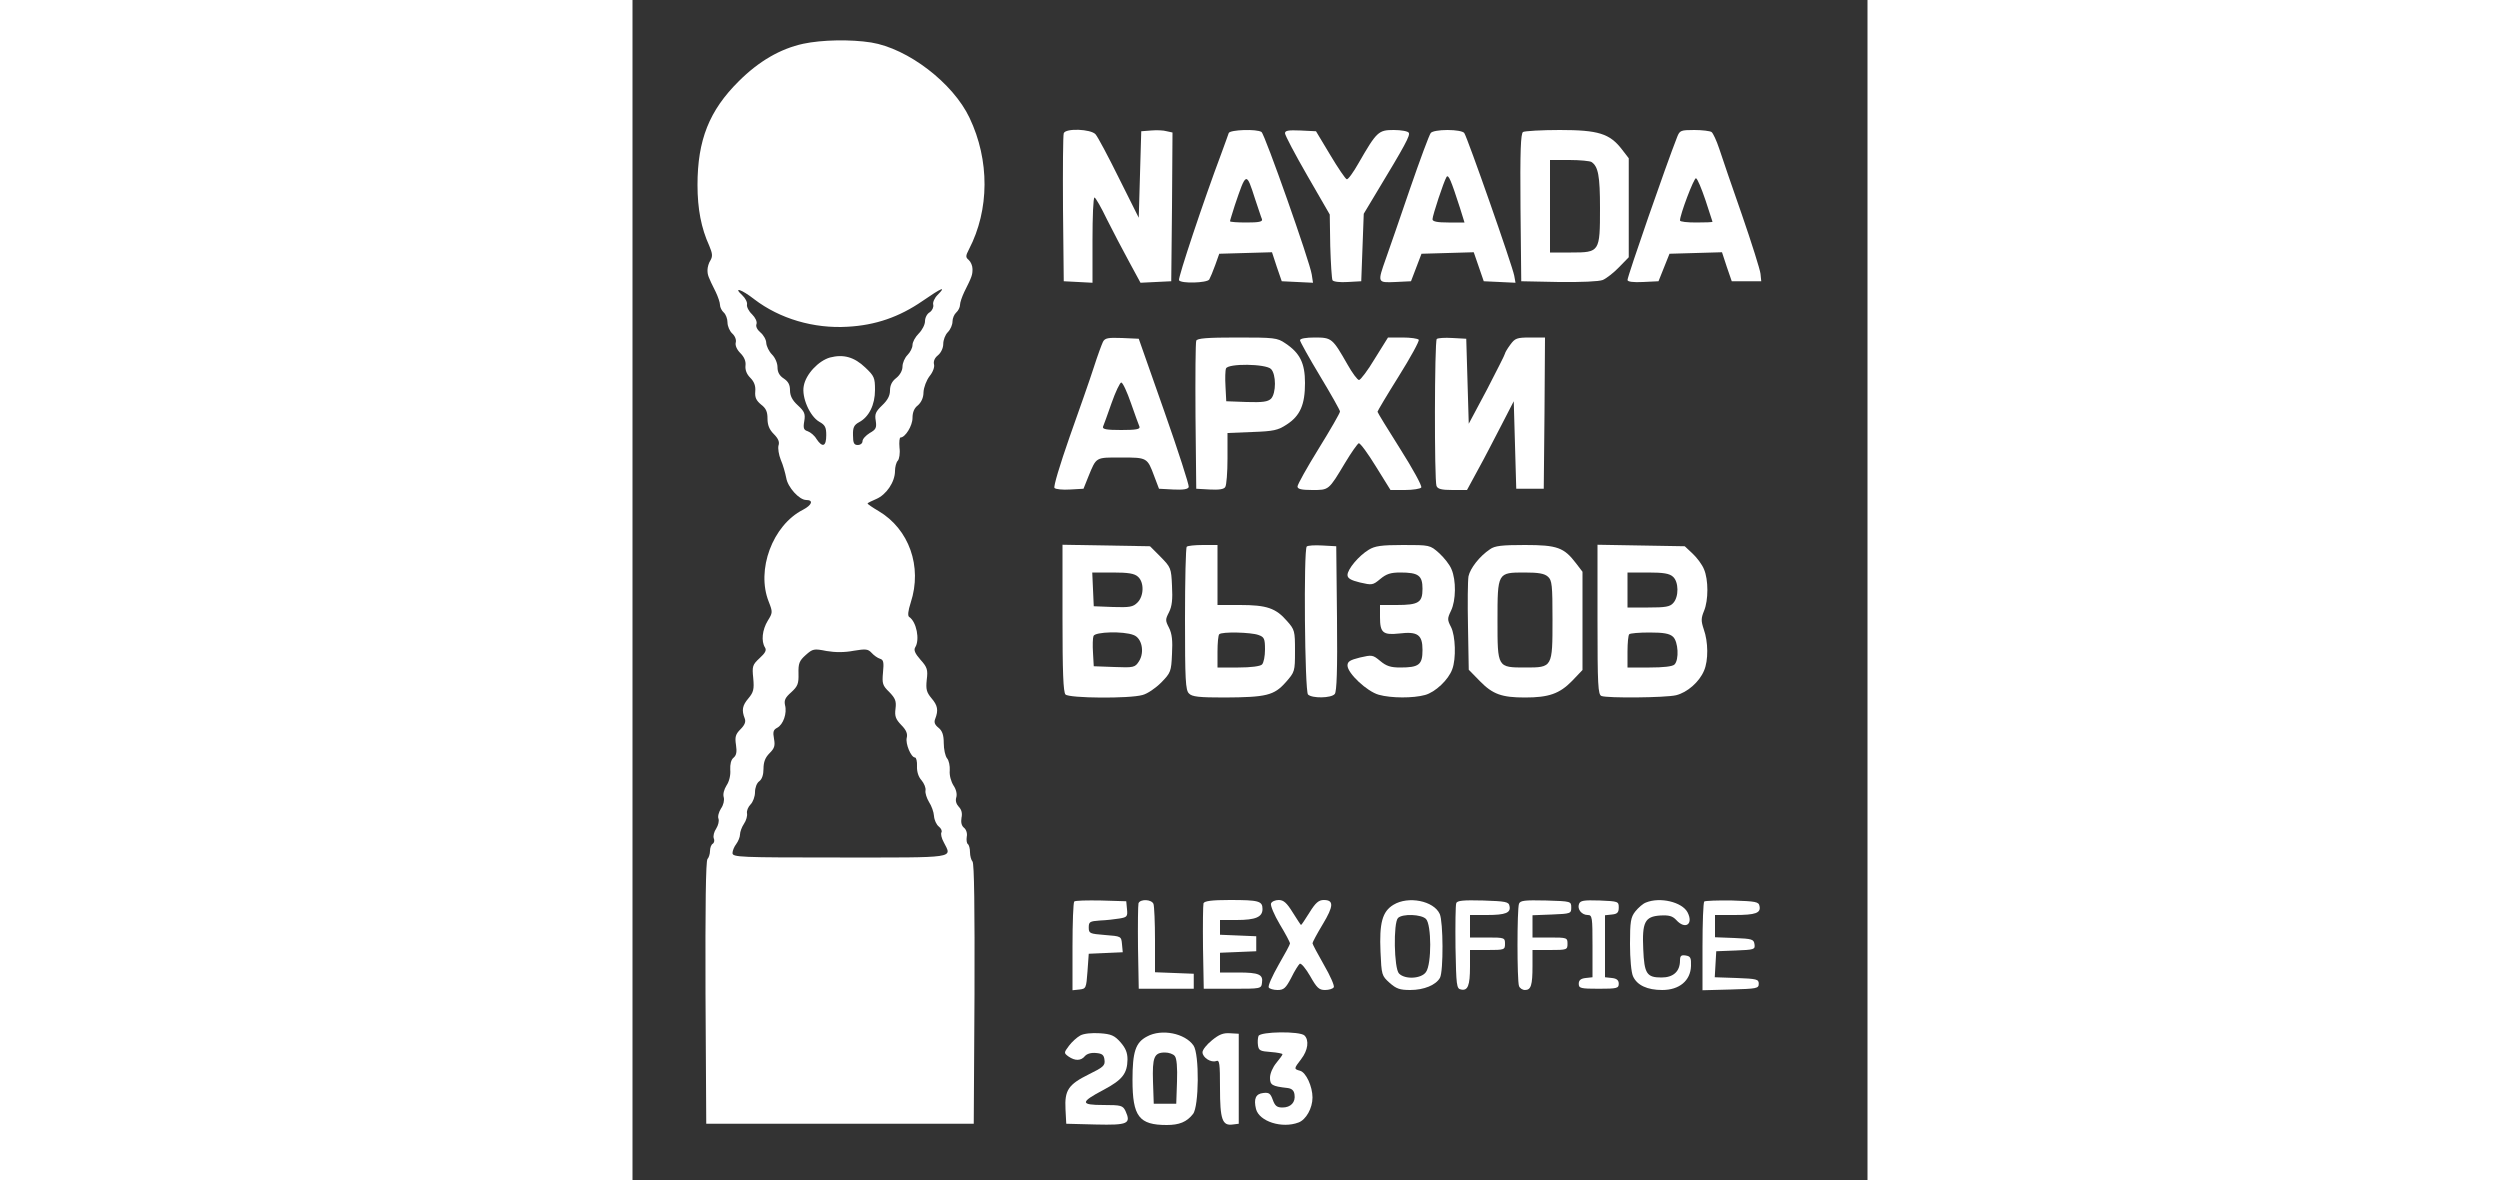 <?xml version="1.0" standalone="no"?>
<!DOCTYPE svg PUBLIC "-//W3C//DTD SVG 20010904//EN"
 "http://www.w3.org/TR/2001/REC-SVG-20010904/DTD/svg10.dtd">
<svg version="1.0" xmlns="http://www.w3.org/2000/svg"
 width="1000pt" height="472pt" viewBox="0 0 494 472"
 preserveAspectRatio="xMidYMid meet">

<rect x="0" y="0" width="494" height="472" fill="#333333" stroke="none"/>

<g transform="translate(0,472) scale(0.1,-0.1)"
fill="#fff" stroke="none">
<path d="M683 4545 c-92 -20 -178 -70 -258 -150 -118 -117 -165 -235 -165
-415 0 -96 15 -173 47 -243 13 -31 14 -42 5 -58 -7 -10 -12 -28 -12 -39 0 -20
2 -26 33 -88 9 -19 17 -42 17 -52 0 -9 7 -23 15 -30 8 -7 15 -25 15 -40 0 -15
9 -35 19 -44 11 -10 17 -25 14 -36 -3 -11 4 -28 18 -42 16 -16 23 -33 21 -50
-2 -18 5 -35 19 -49 16 -16 22 -33 20 -55 -2 -24 4 -36 23 -52 20 -15 26 -29
26 -56 0 -26 7 -44 25 -62 18 -18 24 -32 19 -46 -3 -11 1 -37 9 -57 9 -20 18
-53 22 -73 6 -37 52 -88 80 -88 30 0 23 -20 -13 -39 -122 -62 -188 -241 -137
-368 16 -41 16 -44 -4 -76 -22 -36 -27 -82 -11 -107 7 -11 1 -22 -22 -43 -28
-26 -30 -32 -25 -80 4 -44 1 -56 -19 -80 -25 -29 -28 -48 -15 -81 5 -13 0 -26
-17 -43 -20 -20 -23 -31 -18 -63 4 -27 2 -41 -10 -51 -10 -8 -14 -26 -13 -48
2 -21 -4 -47 -15 -63 -10 -16 -15 -35 -11 -47 3 -12 -1 -31 -11 -45 -9 -14
-14 -33 -10 -41 3 -9 -1 -26 -9 -39 -9 -13 -13 -30 -10 -39 4 -8 2 -18 -4 -22
-6 -3 -11 -16 -11 -29 0 -12 -5 -27 -10 -32 -7 -7 -9 -192 -8 -535 l3 -524
535 0 535 0 3 519 c1 340 -1 523 -8 530 -5 5 -10 22 -10 37 0 15 -4 30 -9 33
-4 3 -6 16 -4 29 3 13 -2 29 -11 36 -10 8 -13 22 -10 40 4 18 0 33 -11 44 -10
11 -14 24 -10 37 4 13 0 32 -11 48 -10 16 -17 41 -15 60 1 18 -3 40 -11 49 -7
9 -13 36 -13 61 0 32 -6 49 -21 61 -15 12 -19 22 -13 36 13 34 10 53 -15 82
-20 24 -23 36 -19 74 5 40 2 50 -25 80 -22 25 -28 39 -21 50 19 30 5 102 -24
121 -7 4 -5 24 6 58 47 144 -7 294 -129 366 -24 14 -44 28 -44 30 0 2 16 10
35 18 40 17 75 68 75 112 0 16 5 35 11 41 6 6 10 30 7 52 -2 23 0 41 4 41 19
0 48 47 48 78 0 23 7 40 22 51 13 12 22 30 22 52 1 20 12 48 24 64 14 17 21
37 18 48 -3 12 3 26 16 36 12 10 21 29 21 45 0 16 8 37 18 47 11 11 19 30 19
43 0 13 7 29 15 36 8 7 15 21 15 30 0 10 8 33 17 52 31 62 33 68 33 92 0 13
-7 29 -15 36 -13 11 -13 16 1 43 82 158 83 356 2 526 -66 139 -246 277 -393
301 -82 13 -197 11 -272 -5z m537 -1005 c-12 -12 -20 -30 -17 -39 2 -10 -4
-23 -14 -30 -11 -6 -19 -22 -19 -36 0 -13 -11 -35 -25 -49 -14 -14 -25 -34
-25 -46 0 -11 -9 -29 -20 -40 -11 -11 -20 -32 -20 -46 0 -16 -10 -34 -25 -46
-17 -13 -25 -29 -25 -50 0 -21 -10 -39 -31 -59 -26 -25 -31 -35 -26 -62 4 -28
1 -35 -24 -49 -16 -10 -29 -24 -29 -33 0 -8 -8 -15 -19 -15 -15 0 -19 8 -19
39 -1 31 4 41 24 52 40 21 64 70 64 129 0 49 -3 56 -39 90 -44 42 -87 54 -141
40 -46 -13 -97 -67 -105 -114 -9 -45 24 -121 62 -143 24 -13 28 -23 28 -54 0
-45 -15 -51 -39 -15 -8 14 -24 27 -35 31 -16 5 -19 12 -14 40 5 30 1 39 -26
64 -22 20 -31 38 -31 60 0 22 -7 35 -25 47 -17 11 -25 25 -25 45 0 16 -9 38
-22 51 -12 12 -22 33 -23 46 0 13 -11 32 -23 42 -13 11 -20 24 -16 34 3 9 -4
25 -18 39 -13 12 -22 30 -20 39 2 9 -7 26 -19 37 -38 35 -3 24 48 -16 102 -78
238 -118 373 -110 112 6 207 39 300 103 78 54 97 61 60 24z m-335 -1423 c48 8
57 7 71 -8 9 -10 24 -21 34 -24 14 -4 16 -14 12 -55 -4 -44 -2 -52 25 -78 24
-25 29 -36 25 -67 -4 -30 1 -42 23 -65 20 -20 26 -35 22 -51 -6 -23 17 -79 33
-79 5 0 9 -16 8 -35 -1 -22 6 -43 18 -56 10 -12 18 -30 16 -41 -2 -10 5 -31
14 -46 10 -15 19 -40 20 -56 1 -16 10 -35 19 -42 9 -7 14 -17 11 -23 -4 -6 0
-24 9 -40 33 -65 58 -61 -415 -61 -403 0 -430 1 -430 18 0 9 7 26 15 36 8 11
15 28 15 38 0 10 7 30 16 43 9 13 14 32 12 42 -2 10 5 26 14 35 10 10 18 32
18 49 0 18 7 37 17 44 11 8 17 26 17 50 0 27 7 45 24 62 20 20 23 30 18 58 -5
27 -3 36 13 44 24 13 40 58 31 91 -4 19 1 30 25 51 26 24 30 34 29 75 -1 40 3
51 29 74 28 25 33 26 83 16 35 -6 73 -6 109 1z"/>
<path d="M1725 4187 c-3 -7 -4 -143 -3 -302 l3 -290 58 -3 57 -3 0 171 c0 93
3 170 8 170 4 0 27 -40 50 -88 24 -48 64 -124 89 -170 l45 -83 61 3 62 3 3
297 2 298 -23 5 c-13 4 -41 5 -63 3 l-39 -3 -5 -173 -5 -173 -79 158 c-43 87
-85 166 -94 176 -19 21 -120 25 -127 4z"/>
<path d="M2385 4188 c-2 -7 -16 -44 -30 -83 -70 -186 -174 -498 -169 -506 8
-14 112 -11 121 3 4 7 15 33 24 58 l16 45 105 3 106 3 19 -58 20 -58 62 -3 63
-3 -5 33 c-7 49 -188 562 -201 570 -19 13 -126 9 -131 -4z m105 -263 c13 -38
25 -76 28 -82 3 -10 -13 -13 -62 -13 -36 0 -66 2 -66 5 0 3 9 31 19 63 46 136
46 136 81 27z"/>
<path d="M2610 4187 c0 -8 40 -84 89 -169 l90 -156 2 -126 c2 -69 6 -131 9
-137 4 -6 30 -9 61 -7 l54 3 5 135 5 135 51 85 c113 187 136 229 129 239 -3 6
-30 11 -60 11 -61 0 -68 -6 -141 -133 -21 -37 -42 -66 -47 -64 -5 1 -35 45
-66 97 l-57 95 -62 3 c-48 2 -62 0 -62 -11z"/>
<path d="M3193 4188 c-6 -7 -43 -107 -83 -223 -39 -115 -83 -241 -96 -278 -35
-99 -35 -98 38 -95 l62 3 21 55 21 55 105 3 104 3 20 -58 20 -58 64 -3 63 -3
-5 28 c-7 39 -188 555 -200 571 -5 7 -33 12 -67 12 -34 0 -62 -5 -67 -12z
m117 -300 l18 -58 -64 0 c-46 0 -64 4 -64 13 0 15 45 151 56 169 8 12 18 -13
54 -124z"/>
<path d="M3562 4192 c-9 -7 -12 -74 -10 -303 l3 -294 150 -3 c92 -1 160 2 176
8 14 6 44 29 65 51 l39 40 0 198 0 198 -27 35 c-49 64 -95 78 -249 78 -74 0
-140 -4 -147 -8z m274 -120 c27 -18 34 -56 34 -184 0 -176 -1 -178 -116 -178
l-84 0 0 185 0 185 78 0 c42 0 82 -4 88 -8z"/>
<path d="M4179 4173 c-44 -111 -199 -558 -199 -573 0 -7 23 -10 62 -8 l62 3
22 55 22 55 105 3 105 3 19 -58 20 -58 59 0 59 0 -3 30 c-2 17 -35 122 -74
235 -40 113 -80 232 -91 265 -11 33 -25 63 -31 67 -6 4 -37 8 -69 8 -54 0 -58
-2 -68 -27z m113 -254 c15 -46 28 -85 28 -86 0 -2 -29 -3 -65 -3 -36 0 -65 3
-65 8 -1 21 56 172 64 169 6 -2 22 -41 38 -88z"/>
<path d="M1882 3353 c-5 -10 -22 -56 -37 -103 -15 -47 -59 -172 -97 -279 -39
-112 -65 -198 -60 -203 5 -5 33 -8 63 -6 l53 3 20 50 c32 78 28 75 130 75 105
0 105 0 133 -75 l19 -50 57 -3 c40 -2 59 1 62 10 2 7 -42 144 -98 303 l-102
290 -67 3 c-56 2 -68 0 -76 -15z m112 -246 c16 -45 31 -88 34 -94 3 -10 -15
-13 -73 -13 -58 0 -76 3 -73 13 3 6 18 49 34 94 16 46 34 83 39 83 6 0 23 -37
39 -83z"/>
<path d="M2255 3357 c-3 -7 -4 -143 -3 -302 l3 -290 54 -3 c37 -2 57 1 62 10
5 7 9 59 9 114 l0 102 99 4 c86 3 103 7 138 30 54 35 73 80 73 166 0 79 -20
120 -79 159 -32 22 -44 23 -193 23 -118 0 -160 -3 -163 -13z m299 -113 c21
-21 21 -97 0 -119 -13 -12 -33 -15 -98 -13 l-81 3 -3 59 c-2 32 -1 65 2 72 8
21 159 19 180 -2z"/>
<path d="M2670 3359 c0 -5 36 -70 80 -143 44 -73 80 -137 80 -142 0 -6 -38
-72 -85 -148 -47 -76 -85 -144 -85 -152 0 -10 15 -14 59 -14 67 0 65 -2 131
108 25 42 50 77 55 79 6 1 36 -40 68 -92 l59 -95 58 0 c32 0 62 5 65 10 4 6
-34 75 -84 154 -50 79 -91 146 -91 149 0 3 38 67 85 142 47 75 83 141 80 146
-4 5 -33 9 -65 9 l-58 0 -53 -85 c-28 -47 -57 -85 -63 -85 -6 0 -27 28 -46 62
-60 105 -63 108 -131 108 -35 0 -59 -4 -59 -11z"/>
<path d="M3217 3364 c-9 -9 -10 -566 -1 -588 5 -12 20 -16 64 -16 l58 0 45 83
c25 45 66 125 93 177 l49 95 5 -175 5 -175 55 0 55 0 3 303 2 302 -59 0 c-54
0 -61 -3 -80 -29 -12 -16 -21 -32 -21 -35 0 -4 -33 -68 -72 -144 l-73 -137 -5
170 -5 170 -55 3 c-31 2 -59 0 -63 -4z"/>
<path d="M1720 2248 c0 -215 3 -297 12 -306 15 -15 256 -17 308 -2 20 5 53 28
75 50 38 39 40 44 43 114 3 54 0 81 -12 105 -15 29 -15 33 0 62 12 24 15 51
12 106 -3 71 -5 74 -46 116 l-42 42 -175 3 -175 3 0 -293z m302 165 c25 -22
24 -77 -2 -103 -18 -18 -31 -20 -98 -18 l-77 3 -3 68 -3 67 82 0 c63 0 87 -4
101 -17z m-18 -233 c34 -12 45 -69 22 -105 -16 -25 -21 -26 -99 -23 l-82 3 -3
54 c-2 29 -1 60 2 67 6 17 120 20 160 4z"/>
<path d="M2217 2533 c-4 -3 -7 -134 -7 -289 0 -244 2 -285 16 -298 12 -13 40
-16 142 -16 167 1 198 8 245 61 36 41 37 43 37 125 0 80 -1 85 -32 120 -45 52
-82 64 -188 64 l-90 0 0 120 0 120 -58 0 c-32 0 -62 -3 -65 -7z m287 -353 c23
-8 26 -15 26 -58 0 -26 -5 -53 -12 -60 -7 -7 -44 -12 -95 -12 l-83 0 0 63 c0
35 3 67 7 70 10 11 128 8 157 -3z"/>
<path d="M2697 2534 c-13 -13 -8 -579 5 -592 16 -16 93 -15 107 2 8 9 11 97 9
302 l-3 289 -55 3 c-31 2 -59 0 -63 -4z"/>
<path d="M2945 2521 c-40 -24 -85 -78 -85 -101 0 -13 13 -21 50 -30 48 -11 51
-11 81 14 24 20 41 26 80 26 73 0 89 -12 89 -65 0 -55 -15 -65 -104 -65 l-66
0 0 -49 c0 -62 12 -72 77 -65 74 9 93 -5 93 -66 0 -59 -14 -70 -89 -70 -39 0
-56 6 -80 26 -30 25 -33 25 -81 14 -40 -10 -50 -16 -50 -32 0 -31 78 -104 125
-117 50 -14 138 -14 185 -1 41 11 94 61 109 103 16 42 13 134 -5 169 -15 29
-15 34 0 65 20 41 21 122 2 166 -7 18 -30 47 -50 65 -36 32 -37 32 -144 32
-87 0 -113 -4 -137 -19z"/>
<path d="M3430 2523 c-42 -28 -79 -76 -86 -108 -3 -17 -4 -108 -2 -202 l3
-172 45 -46 c51 -52 87 -65 180 -65 95 0 138 15 188 66 l42 44 0 197 0 196
-26 34 c-48 63 -75 73 -204 73 -92 0 -121 -3 -140 -17z m232 -110 c16 -14 18
-34 18 -171 0 -192 0 -192 -108 -192 -113 0 -112 -1 -112 188 0 192 0 192 108
192 56 0 80 -4 94 -17z"/>
<path d="M3860 2242 c0 -264 2 -301 16 -306 24 -9 254 -7 298 3 45 11 93 53
112 98 18 41 17 116 -1 166 -11 33 -11 44 1 73 18 43 18 125 0 167 -7 18 -28
46 -45 62 l-32 30 -175 3 -174 3 0 -299z m302 171 c23 -20 24 -80 1 -105 -13
-15 -31 -18 -100 -18 l-83 0 0 70 0 70 82 0 c62 0 86 -4 100 -17z m0 -240 c21
-19 25 -92 6 -111 -8 -8 -45 -12 -100 -12 l-88 0 0 63 c0 35 3 67 7 70 3 4 40
7 81 7 56 0 80 -4 94 -17z"/>
<path d="M1767 1114 c-4 -4 -7 -86 -7 -181 l0 -174 28 3 c26 3 27 5 32 73 l5
70 68 3 68 3 -3 32 c-3 32 -3 32 -68 37 -61 5 -65 6 -65 30 0 23 4 25 45 28
25 1 60 5 78 8 30 5 33 8 30 37 l-3 32 -101 3 c-55 1 -103 0 -107 -4z"/>
<path d="M2024 1107 c-2 -7 -3 -87 -2 -177 l3 -165 110 0 110 0 0 30 0 30 -77
3 -78 3 0 129 c0 70 -3 135 -6 144 -7 19 -53 21 -60 3z"/>
<path d="M2284 1107 c-2 -7 -3 -87 -2 -177 l3 -165 115 0 c114 0 115 0 118 24
5 33 -12 41 -95 41 l-73 0 0 40 0 39 73 3 72 3 0 30 0 30 -72 3 -73 3 0 29 0
30 66 0 c77 0 104 12 104 44 0 32 -15 36 -131 36 -72 0 -101 -4 -105 -13z"/>
<path d="M2554 1106 c-3 -8 13 -46 35 -83 23 -38 41 -72 41 -77 0 -4 -21 -43
-46 -86 -25 -44 -43 -84 -39 -90 3 -5 19 -10 35 -10 25 0 33 7 55 49 13 27 29
52 34 56 6 3 24 -19 42 -50 26 -46 35 -55 59 -55 16 0 32 5 35 11 4 5 -14 46
-39 89 -25 44 -46 83 -46 87 0 4 18 38 41 76 44 73 45 97 4 97 -20 0 -33 -11
-57 -50 -17 -27 -32 -50 -34 -50 -1 0 -16 23 -33 50 -24 39 -37 50 -56 50 -14
0 -28 -6 -31 -14z"/>
<path d="M3044 1101 c-45 -27 -57 -73 -52 -188 4 -93 5 -96 36 -124 27 -24 41
-29 83 -29 55 0 103 20 119 49 14 27 13 224 -1 255 -24 53 -126 73 -185 37z
m130 -57 c22 -22 23 -180 0 -212 -18 -27 -84 -31 -108 -6 -20 20 -23 203 -4
222 18 18 94 15 112 -4z"/>
<path d="M3295 1107 c-3 -7 -4 -87 -3 -177 3 -152 4 -165 22 -168 27 -6 36 15
36 91 l0 67 70 0 c68 0 70 1 70 25 0 24 -2 25 -70 25 l-70 0 0 45 0 45 68 0
c75 0 96 9 90 36 -3 17 -15 19 -106 22 -78 2 -104 0 -107 -11z"/>
<path d="M3546 1105 c-8 -21 -8 -308 0 -329 3 -9 14 -16 24 -16 24 0 30 19 30
96 l0 64 70 0 c68 0 70 1 70 25 0 24 -2 25 -70 25 l-70 0 0 45 0 44 78 3 c75
3 77 4 77 28 0 25 -1 25 -101 28 -86 2 -103 0 -108 -13z"/>
<path d="M3786 1104 c-8 -21 11 -44 35 -44 18 0 19 -9 19 -124 l0 -125 -27 -3
c-20 -2 -28 -9 -28 -23 0 -18 7 -20 80 -20 73 0 80 2 80 20 0 14 -8 21 -27 23
l-28 3 0 124 0 124 28 3 c21 2 27 8 27 28 0 24 -2 25 -76 28 -64 2 -78 0 -83
-14z"/>
<path d="M4054 1110 c-12 -4 -31 -21 -43 -36 -18 -23 -21 -40 -21 -130 0 -59
5 -114 12 -129 16 -36 57 -55 117 -55 68 0 113 37 115 96 1 33 -2 39 -21 42
-18 3 -23 -1 -23 -20 0 -44 -27 -68 -74 -68 -59 0 -69 15 -73 113 -5 108 6
131 68 135 35 2 49 -2 64 -18 36 -40 70 -17 45 31 -22 41 -110 62 -166 39z"/>
<path d="M4287 1114 c-4 -4 -7 -85 -7 -181 l0 -174 113 3 c104 3 112 4 112 23
0 18 -8 20 -88 23 l-88 3 3 52 3 52 78 3 c74 3 78 4 75 25 -3 20 -9 22 -80 25
l-78 3 0 44 0 45 78 0 c85 0 106 8 100 36 -3 17 -15 19 -109 22 -58 1 -108 -1
-112 -4z"/>
<path d="M1791 578 c-13 -7 -34 -26 -45 -41 -21 -28 -21 -29 -2 -43 26 -18 50
-18 66 2 8 9 25 14 44 12 25 -2 32 -8 34 -28 3 -22 -5 -29 -62 -57 -83 -41
-98 -64 -94 -140 l3 -58 118 -3 c129 -3 142 3 119 54 -11 22 -17 24 -88 24
-94 0 -94 11 1 61 75 40 94 65 95 121 0 28 -8 46 -28 69 -24 27 -37 33 -83 36
-32 2 -64 -1 -78 -9z"/>
<path d="M2058 574 c-46 -24 -58 -61 -58 -174 0 -146 26 -180 137 -180 50 0
80 12 105 44 24 29 26 240 2 274 -34 49 -128 68 -186 36z m111 -78 c8 -9 11
-46 9 -103 l-3 -88 -45 0 -45 0 -3 88 c-3 98 4 117 48 117 15 0 33 -6 39 -14z"/>
<path d="M2318 559 c-21 -17 -38 -38 -38 -48 0 -21 34 -43 55 -35 13 5 15 -9
15 -108 0 -126 9 -152 51 -146 l24 3 0 180 0 180 -35 2 c-27 2 -44 -5 -72 -28z"/>
<path d="M2504 576 c-3 -8 -4 -25 -2 -38 3 -20 9 -23 51 -26 26 -2 47 -6 47
-9 0 -3 -11 -18 -25 -35 -14 -17 -25 -42 -25 -59 0 -29 8 -34 70 -41 17 -2 26
-10 28 -26 5 -31 -15 -52 -48 -52 -22 0 -30 6 -39 31 -9 25 -15 30 -38 27 -30
-3 -39 -23 -29 -64 13 -50 104 -79 170 -54 30 11 56 57 56 100 0 44 -26 101
-50 107 -25 7 -25 8 5 47 27 35 32 75 13 94 -18 18 -177 16 -184 -2z"/>
</g>
</svg>
